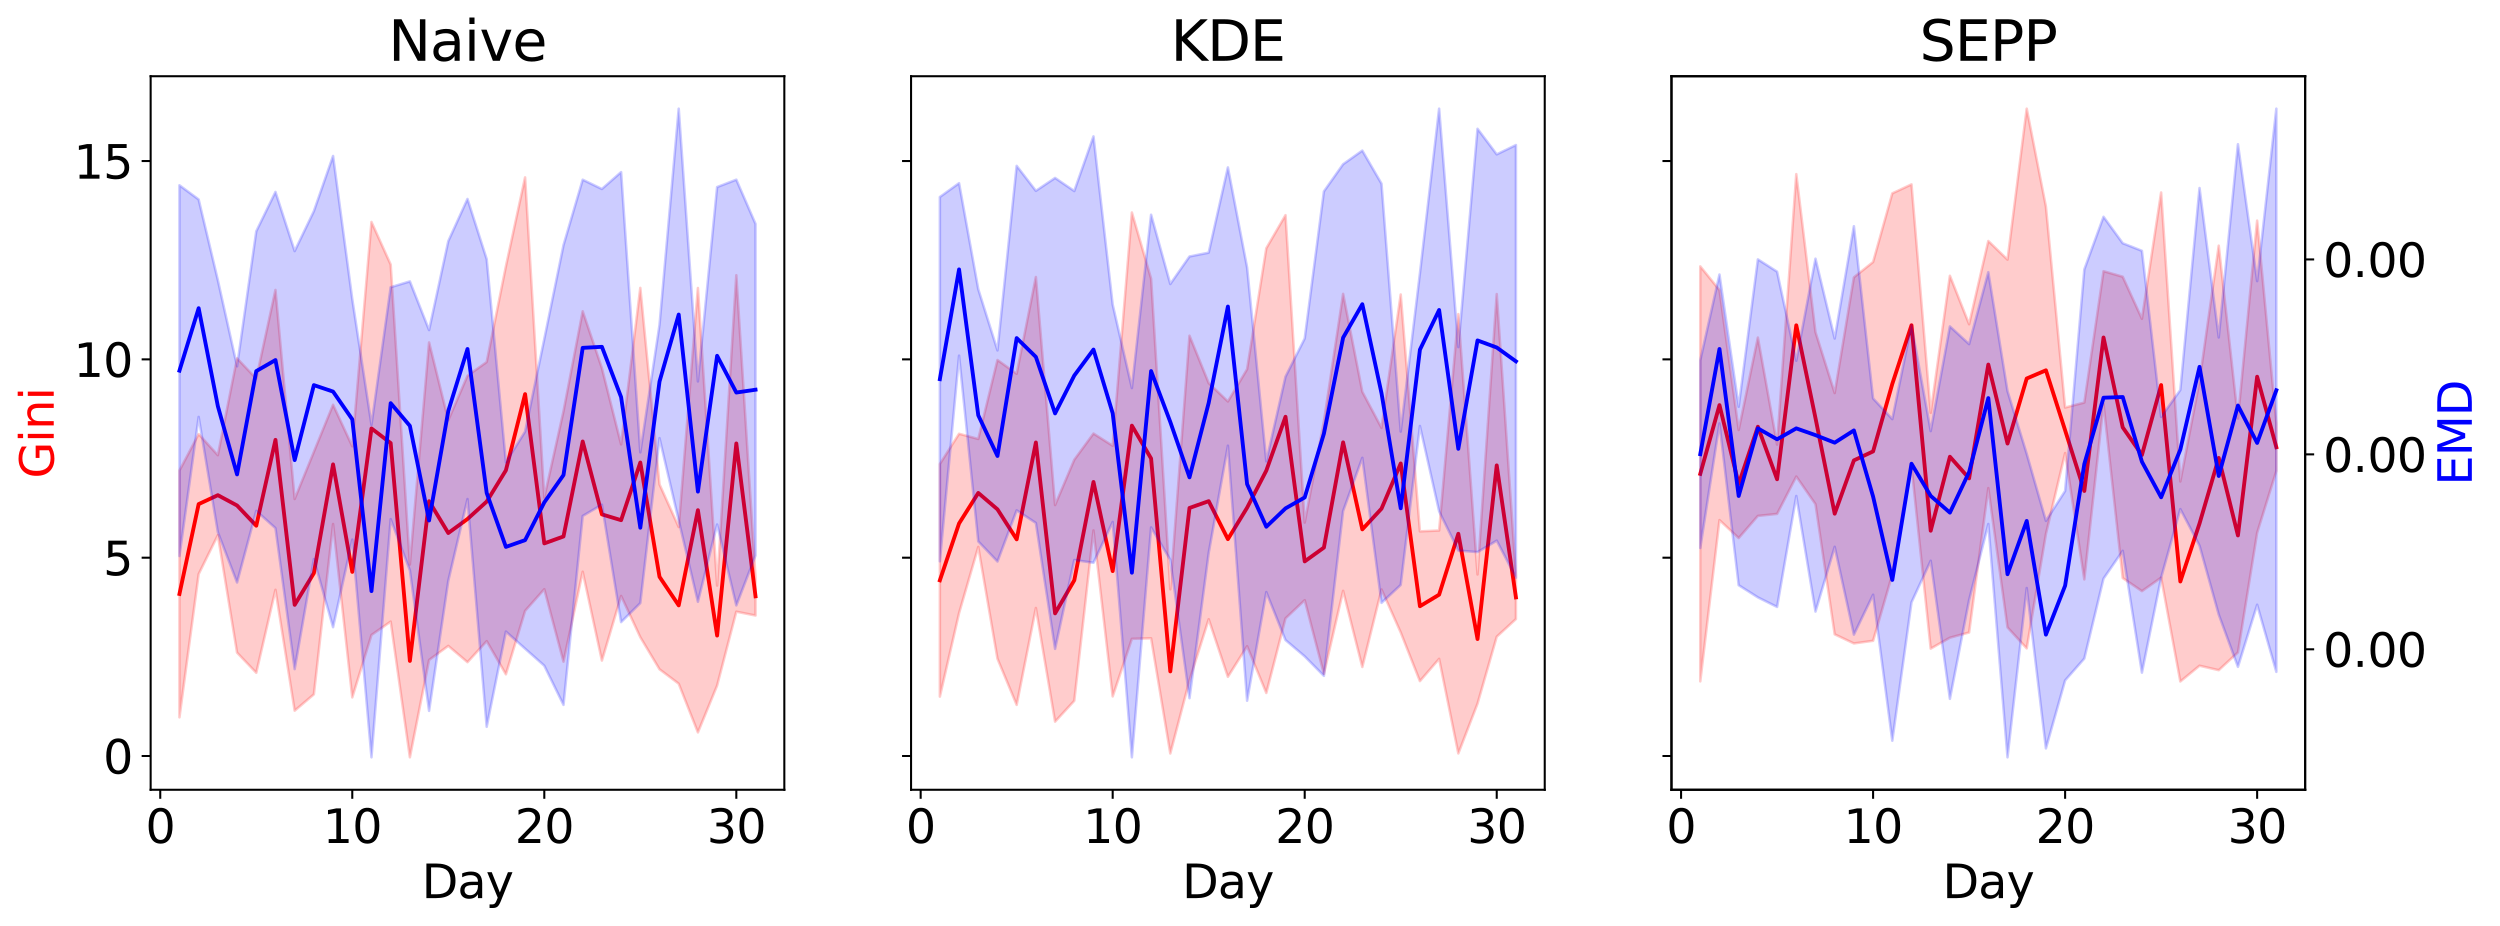<?xml version="1.0" encoding="utf-8" standalone="no"?>
<!DOCTYPE svg PUBLIC "-//W3C//DTD SVG 1.1//EN"
  "http://www.w3.org/Graphics/SVG/1.1/DTD/svg11.dtd">
<svg xmlns:xlink="http://www.w3.org/1999/xlink" width="971.224pt" height="359.854pt" viewBox="0 0 971.224 359.854" xmlns="http://www.w3.org/2000/svg" version="1.1">
 <defs>
  <style type="text/css">*{stroke-linejoin: round; stroke-linecap: butt}</style>
 </defs>
 <g id="figure_1">
  <g id="patch_1">
   <path d="M 0 359.854 
L 971.224 359.854 
L 971.224 0 
L 0 0 
z
" style="fill: #ffffff"/>
  </g>
  <g id="axes_1">
   <g id="patch_2">
    <path d="M 58.526 306.813 
L 304.702 306.813 
L 304.702 29.613 
L 58.526 29.613 
z
" style="fill: #ffffff"/>
   </g>
   <g id="PolyCollection_1">
    <defs>
     <path id="md77bb216d6" d="M 69.715 -177.048 
L 69.715 -81.177 
L 77.175 -136.82 
L 84.635 -151.953 
L 92.095 -106.306 
L 99.555 -98.49 
L 107.015 -130.726 
L 114.475 -83.761 
L 121.935 -90.108 
L 129.395 -156.282 
L 136.855 -88.918 
L 144.314 -113.175 
L 151.774 -118.372 
L 159.234 -65.641 
L 166.694 -103.461 
L 174.154 -108.934 
L 181.614 -102.594 
L 189.074 -110.776 
L 196.534 -97.891 
L 203.994 -122.535 
L 211.453 -130.964 
L 218.913 -102.804 
L 226.373 -137.743 
L 233.833 -103.223 
L 241.293 -128.335 
L 248.753 -112.309 
L 256.213 -99.847 
L 263.673 -94.237 
L 271.133 -75.325 
L 278.592 -93.531 
L 286.052 -122.223 
L 293.512 -120.728 
L 293.512 -135.65 
L 293.512 -135.65 
L 286.052 -252.931 
L 278.592 -132.36 
L 271.133 -247.978 
L 263.673 -155.099 
L 256.213 -171.684 
L 248.753 -248.024 
L 241.293 -187.206 
L 233.833 -216.827 
L 226.373 -238.933 
L 218.913 -200.078 
L 211.453 -166.538 
L 203.994 -290.946 
L 196.534 -256.379 
L 189.074 -219.213 
L 181.614 -213.864 
L 174.154 -196.618 
L 166.694 -226.824 
L 159.234 -140.543 
L 151.774 -257.079 
L 144.314 -273.624 
L 136.855 -186.449 
L 129.395 -202.609 
L 121.935 -184.297 
L 114.475 -165.996 
L 107.015 -247.215 
L 99.555 -212.749 
L 92.095 -220.643 
L 84.635 -183.017 
L 77.175 -191.206 
L 69.715 -177.048 
z
" style="stroke: #ff0000; stroke-opacity: 0.2"/>
    </defs>
    <g clip-path="url(#pc5e70bba0a)">
     <use xlink:href="#md77bb216d6" x="0" y="359.854" style="fill: #ff0000; fill-opacity: 0.2; stroke: #ff0000; stroke-opacity: 0.2"/>
    </g>
   </g>
   <g id="matplotlib.axis_1">
    <g id="xtick_1">
     <g id="line2d_1">
      <defs>
       <path id="m9bfada5de7" d="M 0 0 
L 0 3.5 
" style="stroke: #000000; stroke-width: 0.8"/>
      </defs>
      <g>
       <use xlink:href="#m9bfada5de7" x="62.256" y="306.813" style="stroke: #000000; stroke-width: 0.8"/>
      </g>
     </g>
     <g id="text_1">
      <!-- 0 -->
      <g transform="translate(56.529 327.49) scale(0.18 -0.18)">
       <defs>
        <path id="DejaVuSans-30" d="M 2034 4250 
Q 1547 4250 1301 3770 
Q 1056 3291 1056 2328 
Q 1056 1369 1301 889 
Q 1547 409 2034 409 
Q 2525 409 2770 889 
Q 3016 1369 3016 2328 
Q 3016 3291 2770 3770 
Q 2525 4250 2034 4250 
z
M 2034 4750 
Q 2819 4750 3233 4129 
Q 3647 3509 3647 2328 
Q 3647 1150 3233 529 
Q 2819 -91 2034 -91 
Q 1250 -91 836 529 
Q 422 1150 422 2328 
Q 422 3509 836 4129 
Q 1250 4750 2034 4750 
z
" transform="scale(0.016)"/>
       </defs>
       <use xlink:href="#DejaVuSans-30"/>
      </g>
     </g>
    </g>
    <g id="xtick_2">
     <g id="line2d_2">
      <g>
       <use xlink:href="#m9bfada5de7" x="136.855" y="306.813" style="stroke: #000000; stroke-width: 0.8"/>
      </g>
     </g>
     <g id="text_2">
      <!-- 10 -->
      <g transform="translate(125.402 327.49) scale(0.18 -0.18)">
       <defs>
        <path id="DejaVuSans-31" d="M 794 531 
L 1825 531 
L 1825 4091 
L 703 3866 
L 703 4441 
L 1819 4666 
L 2450 4666 
L 2450 531 
L 3481 531 
L 3481 0 
L 794 0 
L 794 531 
z
" transform="scale(0.016)"/>
       </defs>
       <use xlink:href="#DejaVuSans-31"/>
       <use xlink:href="#DejaVuSans-30" x="63.623"/>
      </g>
     </g>
    </g>
    <g id="xtick_3">
     <g id="line2d_3">
      <g>
       <use xlink:href="#m9bfada5de7" x="211.453" y="306.813" style="stroke: #000000; stroke-width: 0.8"/>
      </g>
     </g>
     <g id="text_3">
      <!-- 20 -->
      <g transform="translate(200.001 327.49) scale(0.18 -0.18)">
       <defs>
        <path id="DejaVuSans-32" d="M 1228 531 
L 3431 531 
L 3431 0 
L 469 0 
L 469 531 
Q 828 903 1448 1529 
Q 2069 2156 2228 2338 
Q 2531 2678 2651 2914 
Q 2772 3150 2772 3378 
Q 2772 3750 2511 3984 
Q 2250 4219 1831 4219 
Q 1534 4219 1204 4116 
Q 875 4013 500 3803 
L 500 4441 
Q 881 4594 1212 4672 
Q 1544 4750 1819 4750 
Q 2544 4750 2975 4387 
Q 3406 4025 3406 3419 
Q 3406 3131 3298 2873 
Q 3191 2616 2906 2266 
Q 2828 2175 2409 1742 
Q 1991 1309 1228 531 
z
" transform="scale(0.016)"/>
       </defs>
       <use xlink:href="#DejaVuSans-32"/>
       <use xlink:href="#DejaVuSans-30" x="63.623"/>
      </g>
     </g>
    </g>
    <g id="xtick_4">
     <g id="line2d_4">
      <g>
       <use xlink:href="#m9bfada5de7" x="286.052" y="306.813" style="stroke: #000000; stroke-width: 0.8"/>
      </g>
     </g>
     <g id="text_4">
      <!-- 30 -->
      <g transform="translate(274.6 327.49) scale(0.18 -0.18)">
       <defs>
        <path id="DejaVuSans-33" d="M 2597 2516 
Q 3050 2419 3304 2112 
Q 3559 1806 3559 1356 
Q 3559 666 3084 287 
Q 2609 -91 1734 -91 
Q 1441 -91 1130 -33 
Q 819 25 488 141 
L 488 750 
Q 750 597 1062 519 
Q 1375 441 1716 441 
Q 2309 441 2620 675 
Q 2931 909 2931 1356 
Q 2931 1769 2642 2001 
Q 2353 2234 1838 2234 
L 1294 2234 
L 1294 2753 
L 1863 2753 
Q 2328 2753 2575 2939 
Q 2822 3125 2822 3475 
Q 2822 3834 2567 4026 
Q 2313 4219 1838 4219 
Q 1578 4219 1281 4162 
Q 984 4106 628 3988 
L 628 4550 
Q 988 4650 1302 4700 
Q 1616 4750 1894 4750 
Q 2613 4750 3031 4423 
Q 3450 4097 3450 3541 
Q 3450 3153 3228 2886 
Q 3006 2619 2597 2516 
z
" transform="scale(0.016)"/>
       </defs>
       <use xlink:href="#DejaVuSans-33"/>
       <use xlink:href="#DejaVuSans-30" x="63.623"/>
      </g>
     </g>
    </g>
    <g id="text_5">
     <!-- Day -->
     <g transform="translate(163.842 348.91) scale(0.18 -0.18)">
      <defs>
       <path id="DejaVuSans-44" d="M 1259 4147 
L 1259 519 
L 2022 519 
Q 2988 519 3436 956 
Q 3884 1394 3884 2338 
Q 3884 3275 3436 3711 
Q 2988 4147 2022 4147 
L 1259 4147 
z
M 628 4666 
L 1925 4666 
Q 3281 4666 3915 4102 
Q 4550 3538 4550 2338 
Q 4550 1131 3912 565 
Q 3275 0 1925 0 
L 628 0 
L 628 4666 
z
" transform="scale(0.016)"/>
       <path id="DejaVuSans-61" d="M 2194 1759 
Q 1497 1759 1228 1600 
Q 959 1441 959 1056 
Q 959 750 1161 570 
Q 1363 391 1709 391 
Q 2188 391 2477 730 
Q 2766 1069 2766 1631 
L 2766 1759 
L 2194 1759 
z
M 3341 1997 
L 3341 0 
L 2766 0 
L 2766 531 
Q 2569 213 2275 61 
Q 1981 -91 1556 -91 
Q 1019 -91 701 211 
Q 384 513 384 1019 
Q 384 1609 779 1909 
Q 1175 2209 1959 2209 
L 2766 2209 
L 2766 2266 
Q 2766 2663 2505 2880 
Q 2244 3097 1772 3097 
Q 1472 3097 1187 3025 
Q 903 2953 641 2809 
L 641 3341 
Q 956 3463 1253 3523 
Q 1550 3584 1831 3584 
Q 2591 3584 2966 3190 
Q 3341 2797 3341 1997 
z
" transform="scale(0.016)"/>
       <path id="DejaVuSans-79" d="M 2059 -325 
Q 1816 -950 1584 -1140 
Q 1353 -1331 966 -1331 
L 506 -1331 
L 506 -850 
L 844 -850 
Q 1081 -850 1212 -737 
Q 1344 -625 1503 -206 
L 1606 56 
L 191 3500 
L 800 3500 
L 1894 763 
L 2988 3500 
L 3597 3500 
L 2059 -325 
z
" transform="scale(0.016)"/>
      </defs>
      <use xlink:href="#DejaVuSans-44"/>
      <use xlink:href="#DejaVuSans-61" x="77.002"/>
      <use xlink:href="#DejaVuSans-79" x="138.281"/>
     </g>
    </g>
   </g>
   <g id="matplotlib.axis_2">
    <g id="ytick_1">
     <g id="line2d_5">
      <defs>
       <path id="mab516a5b6b" d="M 0 0 
L -3.5 0 
" style="stroke: #000000; stroke-width: 0.8"/>
      </defs>
      <g>
       <use xlink:href="#mab516a5b6b" x="58.526" y="293.698" style="stroke: #000000; stroke-width: 0.8"/>
      </g>
     </g>
     <g id="text_6">
      <!-- 0 -->
      <g transform="translate(40.073 300.537) scale(0.18 -0.18)">
       <use xlink:href="#DejaVuSans-30"/>
      </g>
     </g>
    </g>
    <g id="ytick_2">
     <g id="line2d_6">
      <g>
       <use xlink:href="#mab516a5b6b" x="58.526" y="216.652" style="stroke: #000000; stroke-width: 0.8"/>
      </g>
     </g>
     <g id="text_7">
      <!-- 5 -->
      <g transform="translate(40.073 223.49) scale(0.18 -0.18)">
       <defs>
        <path id="DejaVuSans-35" d="M 691 4666 
L 3169 4666 
L 3169 4134 
L 1269 4134 
L 1269 2991 
Q 1406 3038 1543 3061 
Q 1681 3084 1819 3084 
Q 2600 3084 3056 2656 
Q 3513 2228 3513 1497 
Q 3513 744 3044 326 
Q 2575 -91 1722 -91 
Q 1428 -91 1123 -41 
Q 819 9 494 109 
L 494 744 
Q 775 591 1075 516 
Q 1375 441 1709 441 
Q 2250 441 2565 725 
Q 2881 1009 2881 1497 
Q 2881 1984 2565 2268 
Q 2250 2553 1709 2553 
Q 1456 2553 1204 2497 
Q 953 2441 691 2322 
L 691 4666 
z
" transform="scale(0.016)"/>
       </defs>
       <use xlink:href="#DejaVuSans-35"/>
      </g>
     </g>
    </g>
    <g id="ytick_3">
     <g id="line2d_7">
      <g>
       <use xlink:href="#mab516a5b6b" x="58.526" y="139.605" style="stroke: #000000; stroke-width: 0.8"/>
      </g>
     </g>
     <g id="text_8">
      <!-- 10 -->
      <g transform="translate(28.621 146.444) scale(0.18 -0.18)">
       <use xlink:href="#DejaVuSans-31"/>
       <use xlink:href="#DejaVuSans-30" x="63.623"/>
      </g>
     </g>
    </g>
    <g id="ytick_4">
     <g id="line2d_8">
      <g>
       <use xlink:href="#mab516a5b6b" x="58.526" y="62.559" style="stroke: #000000; stroke-width: 0.8"/>
      </g>
     </g>
     <g id="text_9">
      <!-- 15 -->
      <g transform="translate(28.621 69.398) scale(0.18 -0.18)">
       <use xlink:href="#DejaVuSans-31"/>
       <use xlink:href="#DejaVuSans-35" x="63.623"/>
      </g>
     </g>
    </g>
    <g id="text_10">
     <!-- Gini -->
     <g style="fill: #ff0000" transform="translate(20.877 185.891) rotate(-90) scale(0.18 -0.18)">
      <defs>
       <path id="DejaVuSans-47" d="M 3809 666 
L 3809 1919 
L 2778 1919 
L 2778 2438 
L 4434 2438 
L 4434 434 
Q 4069 175 3628 42 
Q 3188 -91 2688 -91 
Q 1594 -91 976 548 
Q 359 1188 359 2328 
Q 359 3472 976 4111 
Q 1594 4750 2688 4750 
Q 3144 4750 3555 4637 
Q 3966 4525 4313 4306 
L 4313 3634 
Q 3963 3931 3569 4081 
Q 3175 4231 2741 4231 
Q 1884 4231 1454 3753 
Q 1025 3275 1025 2328 
Q 1025 1384 1454 906 
Q 1884 428 2741 428 
Q 3075 428 3337 486 
Q 3600 544 3809 666 
z
" transform="scale(0.016)"/>
       <path id="DejaVuSans-69" d="M 603 3500 
L 1178 3500 
L 1178 0 
L 603 0 
L 603 3500 
z
M 603 4863 
L 1178 4863 
L 1178 4134 
L 603 4134 
L 603 4863 
z
" transform="scale(0.016)"/>
       <path id="DejaVuSans-6e" d="M 3513 2113 
L 3513 0 
L 2938 0 
L 2938 2094 
Q 2938 2591 2744 2837 
Q 2550 3084 2163 3084 
Q 1697 3084 1428 2787 
Q 1159 2491 1159 1978 
L 1159 0 
L 581 0 
L 581 3500 
L 1159 3500 
L 1159 2956 
Q 1366 3272 1645 3428 
Q 1925 3584 2291 3584 
Q 2894 3584 3203 3211 
Q 3513 2838 3513 2113 
z
" transform="scale(0.016)"/>
      </defs>
      <use xlink:href="#DejaVuSans-47"/>
      <use xlink:href="#DejaVuSans-69" x="77.49"/>
      <use xlink:href="#DejaVuSans-6e" x="105.273"/>
      <use xlink:href="#DejaVuSans-69" x="168.652"/>
     </g>
    </g>
   </g>
   <g id="line2d_9">
    <path d="M 69.715 230.742 
L 77.175 195.841 
L 84.635 192.369 
L 92.095 196.379 
L 99.555 204.234 
L 107.015 170.883 
L 114.475 234.975 
L 121.935 222.651 
L 129.395 180.408 
L 136.855 222.17 
L 144.314 166.454 
L 151.774 172.128 
L 159.234 256.762 
L 166.694 194.711 
L 174.154 207.078 
L 181.614 201.625 
L 189.074 194.859 
L 196.534 182.719 
L 203.994 153.113 
L 211.453 211.103 
L 218.913 208.413 
L 226.373 171.516 
L 233.833 199.829 
L 241.293 202.083 
L 248.753 179.687 
L 256.213 224.088 
L 263.673 235.186 
L 271.133 198.202 
L 278.592 246.909 
L 286.052 172.277 
L 293.512 231.665 
" clip-path="url(#pc5e70bba0a)" style="fill: none; stroke: #ff0000; stroke-width: 1.5; stroke-linecap: square"/>
   </g>
   <g id="patch_3">
    <path d="M 58.526 306.813 
L 58.526 29.613 
" style="fill: none; stroke: #000000; stroke-width: 0.8; stroke-linejoin: miter; stroke-linecap: square"/>
   </g>
   <g id="patch_4">
    <path d="M 304.702 306.813 
L 304.702 29.613 
" style="fill: none; stroke: #000000; stroke-width: 0.8; stroke-linejoin: miter; stroke-linecap: square"/>
   </g>
   <g id="patch_5">
    <path d="M 58.526 306.813 
L 304.702 306.813 
" style="fill: none; stroke: #000000; stroke-width: 0.8; stroke-linejoin: miter; stroke-linecap: square"/>
   </g>
   <g id="patch_6">
    <path d="M 58.526 29.613 
L 304.702 29.613 
" style="fill: none; stroke: #000000; stroke-width: 0.8; stroke-linejoin: miter; stroke-linecap: square"/>
   </g>
   <g id="text_11">
    <!-- Naive -->
    <g transform="translate(150.878 23.613) scale(0.216 -0.216)">
     <defs>
      <path id="DejaVuSans-4e" d="M 628 4666 
L 1478 4666 
L 3547 763 
L 3547 4666 
L 4159 4666 
L 4159 0 
L 3309 0 
L 1241 3903 
L 1241 0 
L 628 0 
L 628 4666 
z
" transform="scale(0.016)"/>
      <path id="DejaVuSans-76" d="M 191 3500 
L 800 3500 
L 1894 563 
L 2988 3500 
L 3597 3500 
L 2284 0 
L 1503 0 
L 191 3500 
z
" transform="scale(0.016)"/>
      <path id="DejaVuSans-65" d="M 3597 1894 
L 3597 1613 
L 953 1613 
Q 991 1019 1311 708 
Q 1631 397 2203 397 
Q 2534 397 2845 478 
Q 3156 559 3463 722 
L 3463 178 
Q 3153 47 2828 -22 
Q 2503 -91 2169 -91 
Q 1331 -91 842 396 
Q 353 884 353 1716 
Q 353 2575 817 3079 
Q 1281 3584 2069 3584 
Q 2775 3584 3186 3129 
Q 3597 2675 3597 1894 
z
M 3022 2063 
Q 3016 2534 2758 2815 
Q 2500 3097 2075 3097 
Q 1594 3097 1305 2825 
Q 1016 2553 972 2059 
L 3022 2063 
z
" transform="scale(0.016)"/>
     </defs>
     <use xlink:href="#DejaVuSans-4e"/>
     <use xlink:href="#DejaVuSans-61" x="74.805"/>
     <use xlink:href="#DejaVuSans-69" x="136.084"/>
     <use xlink:href="#DejaVuSans-76" x="163.867"/>
     <use xlink:href="#DejaVuSans-65" x="223.047"/>
    </g>
   </g>
  </g>
  <g id="axes_2">
   <g id="patch_7">
    <path d="M 353.937 306.813 
L 600.114 306.813 
L 600.114 29.613 
L 353.937 29.613 
z
" style="fill: #ffffff"/>
   </g>
   <g id="PolyCollection_2">
    <defs>
     <path id="mbb0c9a26c0" d="M 365.127 -179.59 
L 365.127 -89.22 
L 372.587 -121.677 
L 380.047 -147.386 
L 387.507 -103.967 
L 394.967 -86.012 
L 402.427 -123.663 
L 409.887 -79.5 
L 417.346 -87.602 
L 424.806 -153.804 
L 432.266 -89.297 
L 439.726 -111.678 
L 447.186 -111.882 
L 454.646 -67.131 
L 462.106 -95.604 
L 469.566 -119.294 
L 477.026 -96.914 
L 484.486 -108.808 
L 491.945 -90.645 
L 499.405 -119.625 
L 506.865 -126.691 
L 514.325 -98.075 
L 521.785 -130.316 
L 529.245 -100.738 
L 536.705 -130.867 
L 544.165 -114.166 
L 551.625 -95.245 
L 559.084 -103.903 
L 566.544 -67.152 
L 574.004 -86.502 
L 581.464 -112.497 
L 588.924 -119.369 
L 588.924 -136.158 
L 588.924 -136.158 
L 581.464 -245.609 
L 574.004 -136.681 
L 566.544 -237.821 
L 559.084 -153.752 
L 551.625 -153.427 
L 544.165 -245.449 
L 536.705 -193.628 
L 529.245 -207.661 
L 521.785 -245.691 
L 514.325 -196.175 
L 506.865 -156.819 
L 499.405 -276.269 
L 491.945 -263.404 
L 484.486 -216.427 
L 477.026 -203.886 
L 469.566 -211.025 
L 462.106 -229.436 
L 454.646 -130.914 
L 447.186 -251.592 
L 439.726 -277.307 
L 432.266 -186.671 
L 424.806 -191.429 
L 417.346 -181.239 
L 409.887 -163.628 
L 402.427 -252.247 
L 394.967 -214.638 
L 387.507 -219.992 
L 380.047 -189.316 
L 372.587 -191.334 
L 365.127 -179.59 
z
" style="stroke: #ff0000; stroke-opacity: 0.2"/>
    </defs>
    <g clip-path="url(#p2dc76320d1)">
     <use xlink:href="#mbb0c9a26c0" x="0" y="359.854" style="fill: #ff0000; fill-opacity: 0.2; stroke: #ff0000; stroke-opacity: 0.2"/>
    </g>
   </g>
   <g id="matplotlib.axis_3">
    <g id="xtick_5">
     <g id="line2d_10">
      <g>
       <use xlink:href="#m9bfada5de7" x="357.667" y="306.813" style="stroke: #000000; stroke-width: 0.8"/>
      </g>
     </g>
     <g id="text_12">
      <!-- 0 -->
      <g transform="translate(351.941 327.49) scale(0.18 -0.18)">
       <use xlink:href="#DejaVuSans-30"/>
      </g>
     </g>
    </g>
    <g id="xtick_6">
     <g id="line2d_11">
      <g>
       <use xlink:href="#m9bfada5de7" x="432.266" y="306.813" style="stroke: #000000; stroke-width: 0.8"/>
      </g>
     </g>
     <g id="text_13">
      <!-- 10 -->
      <g transform="translate(420.814 327.49) scale(0.18 -0.18)">
       <use xlink:href="#DejaVuSans-31"/>
       <use xlink:href="#DejaVuSans-30" x="63.623"/>
      </g>
     </g>
    </g>
    <g id="xtick_7">
     <g id="line2d_12">
      <g>
       <use xlink:href="#m9bfada5de7" x="506.865" y="306.813" style="stroke: #000000; stroke-width: 0.8"/>
      </g>
     </g>
     <g id="text_14">
      <!-- 20 -->
      <g transform="translate(495.413 327.49) scale(0.18 -0.18)">
       <use xlink:href="#DejaVuSans-32"/>
       <use xlink:href="#DejaVuSans-30" x="63.623"/>
      </g>
     </g>
    </g>
    <g id="xtick_8">
     <g id="line2d_13">
      <g>
       <use xlink:href="#m9bfada5de7" x="581.464" y="306.813" style="stroke: #000000; stroke-width: 0.8"/>
      </g>
     </g>
     <g id="text_15">
      <!-- 30 -->
      <g transform="translate(570.012 327.49) scale(0.18 -0.18)">
       <use xlink:href="#DejaVuSans-33"/>
       <use xlink:href="#DejaVuSans-30" x="63.623"/>
      </g>
     </g>
    </g>
    <g id="text_16">
     <!-- Day -->
     <g transform="translate(459.253 348.91) scale(0.18 -0.18)">
      <use xlink:href="#DejaVuSans-44"/>
      <use xlink:href="#DejaVuSans-61" x="77.002"/>
      <use xlink:href="#DejaVuSans-79" x="138.281"/>
     </g>
    </g>
   </g>
   <g id="matplotlib.axis_4">
    <g id="ytick_5">
     <g id="line2d_14">
      <g>
       <use xlink:href="#mab516a5b6b" x="353.937" y="293.698" style="stroke: #000000; stroke-width: 0.8"/>
      </g>
     </g>
    </g>
    <g id="ytick_6">
     <g id="line2d_15">
      <g>
       <use xlink:href="#mab516a5b6b" x="353.937" y="216.652" style="stroke: #000000; stroke-width: 0.8"/>
      </g>
     </g>
    </g>
    <g id="ytick_7">
     <g id="line2d_16">
      <g>
       <use xlink:href="#mab516a5b6b" x="353.937" y="139.605" style="stroke: #000000; stroke-width: 0.8"/>
      </g>
     </g>
    </g>
    <g id="ytick_8">
     <g id="line2d_17">
      <g>
       <use xlink:href="#mab516a5b6b" x="353.937" y="62.559" style="stroke: #000000; stroke-width: 0.8"/>
      </g>
     </g>
    </g>
   </g>
   <g id="line2d_18">
    <path d="M 365.127 225.449 
L 372.587 203.349 
L 380.047 191.503 
L 387.507 197.875 
L 394.967 209.529 
L 402.427 171.899 
L 409.887 238.29 
L 417.346 225.434 
L 424.806 187.237 
L 432.266 221.87 
L 439.726 165.362 
L 447.186 178.117 
L 454.646 260.831 
L 462.106 197.334 
L 469.566 194.694 
L 477.026 209.454 
L 484.486 197.237 
L 491.945 182.829 
L 499.405 161.907 
L 506.865 218.099 
L 514.325 212.729 
L 521.785 171.85 
L 529.245 205.654 
L 536.705 197.607 
L 544.165 180.047 
L 551.625 235.518 
L 559.084 231.026 
L 566.544 207.367 
L 574.004 248.263 
L 581.464 180.801 
L 588.924 232.09 
" clip-path="url(#p2dc76320d1)" style="fill: none; stroke: #ff0000; stroke-width: 1.5; stroke-linecap: square"/>
   </g>
   <g id="patch_8">
    <path d="M 353.937 306.813 
L 353.937 29.613 
" style="fill: none; stroke: #000000; stroke-width: 0.8; stroke-linejoin: miter; stroke-linecap: square"/>
   </g>
   <g id="patch_9">
    <path d="M 600.114 306.813 
L 600.114 29.613 
" style="fill: none; stroke: #000000; stroke-width: 0.8; stroke-linejoin: miter; stroke-linecap: square"/>
   </g>
   <g id="patch_10">
    <path d="M 353.937 306.813 
L 600.114 306.813 
" style="fill: none; stroke: #000000; stroke-width: 0.8; stroke-linejoin: miter; stroke-linecap: square"/>
   </g>
   <g id="patch_11">
    <path d="M 353.937 29.613 
L 600.114 29.613 
" style="fill: none; stroke: #000000; stroke-width: 0.8; stroke-linejoin: miter; stroke-linecap: square"/>
   </g>
   <g id="text_17">
    <!-- KDE -->
    <g transform="translate(454.803 23.613) scale(0.216 -0.216)">
     <defs>
      <path id="DejaVuSans-4b" d="M 628 4666 
L 1259 4666 
L 1259 2694 
L 3353 4666 
L 4166 4666 
L 1850 2491 
L 4331 0 
L 3500 0 
L 1259 2247 
L 1259 0 
L 628 0 
L 628 4666 
z
" transform="scale(0.016)"/>
      <path id="DejaVuSans-45" d="M 628 4666 
L 3578 4666 
L 3578 4134 
L 1259 4134 
L 1259 2753 
L 3481 2753 
L 3481 2222 
L 1259 2222 
L 1259 531 
L 3634 531 
L 3634 0 
L 628 0 
L 628 4666 
z
" transform="scale(0.016)"/>
     </defs>
     <use xlink:href="#DejaVuSans-4b"/>
     <use xlink:href="#DejaVuSans-44" x="65.576"/>
     <use xlink:href="#DejaVuSans-45" x="142.578"/>
    </g>
   </g>
  </g>
  <g id="axes_3">
   <g id="patch_12">
    <path d="M 649.349 306.813 
L 895.526 306.813 
L 895.526 29.613 
L 649.349 29.613 
z
" style="fill: #ffffff"/>
   </g>
   <g id="PolyCollection_3">
    <defs>
     <path id="m1273a3de10" d="M 660.539 -256.375 
L 660.539 -95.149 
L 667.999 -157.798 
L 675.459 -150.829 
L 682.919 -159.434 
L 690.379 -160.206 
L 697.838 -174.732 
L 705.298 -163.983 
L 712.758 -113.423 
L 720.218 -109.887 
L 727.678 -110.91 
L 735.138 -136.699 
L 742.598 -178.763 
L 750.058 -107.86 
L 757.518 -112.109 
L 764.977 -114.138 
L 772.437 -170.231 
L 779.897 -116.106 
L 787.357 -107.968 
L 794.817 -152.401 
L 802.277 -183.853 
L 809.737 -134.757 
L 817.197 -202.983 
L 824.657 -135.294 
L 832.117 -130.204 
L 839.576 -135.451 
L 847.036 -95.102 
L 854.496 -101.23 
L 861.956 -99.495 
L 869.416 -106.416 
L 876.876 -152.86 
L 884.336 -176.93 
L 884.336 -195.261 
L 884.336 -195.261 
L 876.876 -274.152 
L 869.416 -197.265 
L 861.956 -264.417 
L 854.496 -211.76 
L 847.036 -172.8 
L 839.576 -285.079 
L 832.117 -236.005 
L 824.657 -252.344 
L 817.197 -254.499 
L 809.737 -203.471 
L 802.277 -201.526 
L 794.817 -279.586 
L 787.357 -317.641 
L 779.897 -258.981 
L 772.437 -266.223 
L 764.977 -233.887 
L 757.518 -252.726 
L 750.058 -199.483 
L 742.598 -288.23 
L 735.138 -284.734 
L 727.678 -258.065 
L 720.218 -252.107 
L 712.758 -207.154 
L 705.298 -230.838 
L 697.838 -292.215 
L 690.379 -187.126 
L 682.919 -228.716 
L 675.459 -192.8 
L 667.999 -247.147 
L 660.539 -256.375 
z
" style="stroke: #ff0000; stroke-opacity: 0.2"/>
    </defs>
    <g clip-path="url(#p0541bb0b79)">
     <use xlink:href="#m1273a3de10" x="0" y="359.854" style="fill: #ff0000; fill-opacity: 0.2; stroke: #ff0000; stroke-opacity: 0.2"/>
    </g>
   </g>
   <g id="matplotlib.axis_5">
    <g id="xtick_9">
     <g id="line2d_19">
      <g>
       <use xlink:href="#m9bfada5de7" x="653.079" y="306.813" style="stroke: #000000; stroke-width: 0.8"/>
      </g>
     </g>
     <g id="text_18">
      <!-- 0 -->
      <g transform="translate(647.353 327.49) scale(0.18 -0.18)">
       <use xlink:href="#DejaVuSans-30"/>
      </g>
     </g>
    </g>
    <g id="xtick_10">
     <g id="line2d_20">
      <g>
       <use xlink:href="#m9bfada5de7" x="727.678" y="306.813" style="stroke: #000000; stroke-width: 0.8"/>
      </g>
     </g>
     <g id="text_19">
      <!-- 10 -->
      <g transform="translate(716.226 327.49) scale(0.18 -0.18)">
       <use xlink:href="#DejaVuSans-31"/>
       <use xlink:href="#DejaVuSans-30" x="63.623"/>
      </g>
     </g>
    </g>
    <g id="xtick_11">
     <g id="line2d_21">
      <g>
       <use xlink:href="#m9bfada5de7" x="802.277" y="306.813" style="stroke: #000000; stroke-width: 0.8"/>
      </g>
     </g>
     <g id="text_20">
      <!-- 20 -->
      <g transform="translate(790.824 327.49) scale(0.18 -0.18)">
       <use xlink:href="#DejaVuSans-32"/>
       <use xlink:href="#DejaVuSans-30" x="63.623"/>
      </g>
     </g>
    </g>
    <g id="xtick_12">
     <g id="line2d_22">
      <g>
       <use xlink:href="#m9bfada5de7" x="876.876" y="306.813" style="stroke: #000000; stroke-width: 0.8"/>
      </g>
     </g>
     <g id="text_21">
      <!-- 30 -->
      <g transform="translate(865.423 327.49) scale(0.18 -0.18)">
       <use xlink:href="#DejaVuSans-33"/>
       <use xlink:href="#DejaVuSans-30" x="63.623"/>
      </g>
     </g>
    </g>
    <g id="text_22">
     <!-- Day -->
     <g transform="translate(754.665 348.91) scale(0.18 -0.18)">
      <use xlink:href="#DejaVuSans-44"/>
      <use xlink:href="#DejaVuSans-61" x="77.002"/>
      <use xlink:href="#DejaVuSans-79" x="138.281"/>
     </g>
    </g>
   </g>
   <g id="matplotlib.axis_6">
    <g id="ytick_9">
     <g id="line2d_23">
      <g>
       <use xlink:href="#mab516a5b6b" x="649.349" y="293.698" style="stroke: #000000; stroke-width: 0.8"/>
      </g>
     </g>
    </g>
    <g id="ytick_10">
     <g id="line2d_24">
      <g>
       <use xlink:href="#mab516a5b6b" x="649.349" y="216.652" style="stroke: #000000; stroke-width: 0.8"/>
      </g>
     </g>
    </g>
    <g id="ytick_11">
     <g id="line2d_25">
      <g>
       <use xlink:href="#mab516a5b6b" x="649.349" y="139.605" style="stroke: #000000; stroke-width: 0.8"/>
      </g>
     </g>
    </g>
    <g id="ytick_12">
     <g id="line2d_26">
      <g>
       <use xlink:href="#mab516a5b6b" x="649.349" y="62.559" style="stroke: #000000; stroke-width: 0.8"/>
      </g>
     </g>
    </g>
   </g>
   <g id="line2d_27">
    <path d="M 660.539 184.092 
L 667.999 157.382 
L 675.459 188.04 
L 682.919 165.779 
L 690.379 186.188 
L 697.838 126.38 
L 705.298 162.443 
L 712.758 199.565 
L 720.218 178.857 
L 727.678 175.367 
L 735.138 149.137 
L 742.598 126.357 
L 750.058 206.182 
L 757.518 177.436 
L 764.977 185.842 
L 772.437 141.627 
L 779.897 172.31 
L 787.357 147.049 
L 794.817 143.86 
L 802.277 167.164 
L 809.737 190.74 
L 817.197 131.112 
L 824.657 166.035 
L 832.117 176.75 
L 839.576 149.589 
L 847.036 225.903 
L 854.496 203.359 
L 861.956 177.898 
L 869.416 208.013 
L 876.876 146.348 
L 884.336 173.758 
" clip-path="url(#p0541bb0b79)" style="fill: none; stroke: #ff0000; stroke-width: 1.5; stroke-linecap: square"/>
   </g>
   <g id="patch_13">
    <path d="M 649.349 306.813 
L 649.349 29.613 
" style="fill: none; stroke: #000000; stroke-width: 0.8; stroke-linejoin: miter; stroke-linecap: square"/>
   </g>
   <g id="patch_14">
    <path d="M 895.526 306.813 
L 895.526 29.613 
" style="fill: none; stroke: #000000; stroke-width: 0.8; stroke-linejoin: miter; stroke-linecap: square"/>
   </g>
   <g id="patch_15">
    <path d="M 649.349 306.813 
L 895.526 306.813 
" style="fill: none; stroke: #000000; stroke-width: 0.8; stroke-linejoin: miter; stroke-linecap: square"/>
   </g>
   <g id="patch_16">
    <path d="M 649.349 29.613 
L 895.526 29.613 
" style="fill: none; stroke: #000000; stroke-width: 0.8; stroke-linejoin: miter; stroke-linecap: square"/>
   </g>
   <g id="text_23">
    <!-- SEPP -->
    <g transform="translate(745.733 23.613) scale(0.216 -0.216)">
     <defs>
      <path id="DejaVuSans-53" d="M 3425 4513 
L 3425 3897 
Q 3066 4069 2747 4153 
Q 2428 4238 2131 4238 
Q 1616 4238 1336 4038 
Q 1056 3838 1056 3469 
Q 1056 3159 1242 3001 
Q 1428 2844 1947 2747 
L 2328 2669 
Q 3034 2534 3370 2195 
Q 3706 1856 3706 1288 
Q 3706 609 3251 259 
Q 2797 -91 1919 -91 
Q 1588 -91 1214 -16 
Q 841 59 441 206 
L 441 856 
Q 825 641 1194 531 
Q 1563 422 1919 422 
Q 2459 422 2753 634 
Q 3047 847 3047 1241 
Q 3047 1584 2836 1778 
Q 2625 1972 2144 2069 
L 1759 2144 
Q 1053 2284 737 2584 
Q 422 2884 422 3419 
Q 422 4038 858 4394 
Q 1294 4750 2059 4750 
Q 2388 4750 2728 4690 
Q 3069 4631 3425 4513 
z
" transform="scale(0.016)"/>
      <path id="DejaVuSans-50" d="M 1259 4147 
L 1259 2394 
L 2053 2394 
Q 2494 2394 2734 2622 
Q 2975 2850 2975 3272 
Q 2975 3691 2734 3919 
Q 2494 4147 2053 4147 
L 1259 4147 
z
M 628 4666 
L 2053 4666 
Q 2838 4666 3239 4311 
Q 3641 3956 3641 3272 
Q 3641 2581 3239 2228 
Q 2838 1875 2053 1875 
L 1259 1875 
L 1259 0 
L 628 0 
L 628 4666 
z
" transform="scale(0.016)"/>
     </defs>
     <use xlink:href="#DejaVuSans-53"/>
     <use xlink:href="#DejaVuSans-45" x="63.477"/>
     <use xlink:href="#DejaVuSans-50" x="126.66"/>
     <use xlink:href="#DejaVuSans-50" x="186.963"/>
    </g>
   </g>
  </g>
  <g id="axes_4">
   <g id="PolyCollection_4">
    <defs>
     <path id="m32560fef27" d="M 69.715 -287.878 
L 69.715 -143.854 
L 77.175 -197.882 
L 84.635 -153.106 
L 92.095 -133.567 
L 99.555 -161.389 
L 107.015 -154.671 
L 114.475 -99.914 
L 121.935 -142.663 
L 129.395 -116.19 
L 136.855 -150.238 
L 144.314 -65.641 
L 151.774 -158.176 
L 159.234 -138.289 
L 166.694 -83.685 
L 174.154 -134.199 
L 181.614 -165.985 
L 189.074 -77.5 
L 196.534 -114.488 
L 203.994 -107.845 
L 211.453 -101.228 
L 218.913 -86.009 
L 226.373 -159.399 
L 233.833 -163.802 
L 241.293 -118.166 
L 248.753 -125.565 
L 256.213 -189.653 
L 263.673 -157.667 
L 271.133 -126.07 
L 278.592 -156.08 
L 286.052 -124.659 
L 293.512 -144.048 
L 293.512 -272.87 
L 293.512 -272.87 
L 286.052 -290.056 
L 278.592 -287.177 
L 271.133 -211.669 
L 263.673 -317.641 
L 256.213 -233.623 
L 248.753 -184.119 
L 241.293 -292.999 
L 233.833 -286.433 
L 226.373 -290.041 
L 218.913 -264.597 
L 211.453 -228.159 
L 203.994 -192.193 
L 196.534 -180.293 
L 189.074 -259.169 
L 181.614 -282.561 
L 174.154 -266.158 
L 166.694 -231.621 
L 159.234 -250.536 
L 151.774 -248.27 
L 144.314 -194.783 
L 136.855 -243.633 
L 129.395 -299.262 
L 121.935 -277.811 
L 114.475 -262.309 
L 107.015 -285.29 
L 99.555 -269.986 
L 92.095 -217.54 
L 84.635 -251.001 
L 77.175 -282.362 
L 69.715 -287.878 
z
" style="stroke: #0000ff; stroke-opacity: 0.2"/>
    </defs>
    <g clip-path="url(#pc5e70bba0a)">
     <use xlink:href="#m32560fef27" x="0" y="359.854" style="fill: #0000ff; fill-opacity: 0.2; stroke: #0000ff; stroke-opacity: 0.2"/>
    </g>
   </g>
   <g id="line2d_28">
    <path d="M 69.715 143.988 
L 77.175 119.732 
L 84.635 157.8 
L 92.095 184.301 
L 99.555 144.166 
L 107.015 139.874 
L 114.475 178.742 
L 121.935 149.617 
L 129.395 152.128 
L 136.855 162.918 
L 144.314 229.642 
L 151.774 156.63 
L 159.234 165.442 
L 166.694 202.201 
L 174.154 159.675 
L 181.614 135.581 
L 189.074 191.519 
L 196.534 212.464 
L 203.994 209.835 
L 211.453 195.161 
L 218.913 184.551 
L 226.373 135.134 
L 233.833 134.736 
L 241.293 154.271 
L 248.753 205.012 
L 256.213 148.216 
L 263.673 122.2 
L 271.133 190.984 
L 278.592 138.226 
L 286.052 152.497 
L 293.512 151.395 
" clip-path="url(#pc5e70bba0a)" style="fill: none; stroke: #0000ff; stroke-width: 1.5; stroke-linecap: square"/>
   </g>
  </g>
  <g id="axes_5">
   <g id="PolyCollection_5">
    <defs>
     <path id="m3148a0534c" d="M 365.127 -283.319 
L 365.127 -141.788 
L 372.587 -221.686 
L 380.047 -149.531 
L 387.507 -141.706 
L 394.967 -161.601 
L 402.427 -156.675 
L 409.887 -107.766 
L 417.346 -142.295 
L 424.806 -141.231 
L 432.266 -157.07 
L 439.726 -65.641 
L 447.186 -154.957 
L 454.646 -142.367 
L 462.106 -88.612 
L 469.566 -145.033 
L 477.026 -186.709 
L 484.486 -87.627 
L 491.945 -129.84 
L 499.405 -111.199 
L 506.865 -104.852 
L 514.325 -97.286 
L 521.785 -161.304 
L 529.245 -181.992 
L 536.705 -125.648 
L 544.165 -132.613 
L 551.625 -194.367 
L 559.084 -161.212 
L 566.544 -145.973 
L 574.004 -145.373 
L 581.464 -149.825 
L 588.924 -135.441 
L 588.924 -303.513 
L 588.924 -303.513 
L 581.464 -299.877 
L 574.004 -309.824 
L 566.544 -225.004 
L 559.084 -317.641 
L 551.625 -253.646 
L 544.165 -192.182 
L 536.705 -288.49 
L 529.245 -301.35 
L 521.785 -296.053 
L 514.325 -285.493 
L 506.865 -228.354 
L 499.405 -213.514 
L 491.945 -180.6 
L 484.486 -255.932 
L 477.026 -294.811 
L 469.566 -261.694 
L 462.106 -260.212 
L 454.646 -249.509 
L 447.186 -276.433 
L 439.726 -209.085 
L 432.266 -241.513 
L 424.806 -306.866 
L 417.346 -285.631 
L 409.887 -290.727 
L 402.427 -285.708 
L 394.967 -295.419 
L 387.507 -223.717 
L 380.047 -247.497 
L 372.587 -288.698 
L 365.127 -283.319 
z
" style="stroke: #0000ff; stroke-opacity: 0.2"/>
    </defs>
    <g clip-path="url(#p2dc76320d1)">
     <use xlink:href="#m3148a0534c" x="0" y="359.854" style="fill: #0000ff; fill-opacity: 0.2; stroke: #0000ff; stroke-opacity: 0.2"/>
    </g>
   </g>
   <g id="line2d_29">
    <path d="M 365.127 147.3 
L 372.587 104.662 
L 380.047 161.34 
L 387.507 177.142 
L 394.967 131.344 
L 402.427 138.662 
L 409.887 160.607 
L 417.346 145.891 
L 424.806 135.805 
L 432.266 160.562 
L 439.726 222.491 
L 447.186 144.159 
L 454.646 163.916 
L 462.106 185.442 
L 469.566 156.49 
L 477.026 119.094 
L 484.486 188.074 
L 491.945 204.634 
L 499.405 197.497 
L 506.865 193.251 
L 514.325 168.464 
L 521.785 131.175 
L 529.245 118.182 
L 536.705 152.785 
L 544.165 197.457 
L 551.625 135.848 
L 559.084 120.427 
L 566.544 174.365 
L 574.004 132.255 
L 581.464 135.003 
L 588.924 140.377 
" clip-path="url(#p2dc76320d1)" style="fill: none; stroke: #0000ff; stroke-width: 1.5; stroke-linecap: square"/>
   </g>
  </g>
  <g id="axes_6">
   <g id="PolyCollection_6">
    <defs>
     <path id="m0fbcc668dd" d="M 660.539 -219.851 
L 660.539 -146.962 
L 667.999 -195.338 
L 675.459 -132.506 
L 682.919 -127.781 
L 690.379 -124.06 
L 697.838 -167.168 
L 705.298 -122.257 
L 712.758 -147.428 
L 720.218 -113.302 
L 727.678 -128.807 
L 735.138 -72.091 
L 742.598 -125.83 
L 750.058 -142.004 
L 757.518 -88.354 
L 764.977 -126.763 
L 772.437 -156.281 
L 779.897 -65.641 
L 787.357 -131.408 
L 794.817 -69.101 
L 802.277 -95.522 
L 809.737 -104.019 
L 817.197 -135.059 
L 824.657 -145.875 
L 832.117 -98.525 
L 839.576 -135.432 
L 847.036 -162.071 
L 854.496 -147.872 
L 861.956 -121.123 
L 869.416 -100.789 
L 876.876 -124.918 
L 884.336 -98.836 
L 884.336 -317.641 
L 884.336 -317.641 
L 876.876 -250.643 
L 869.416 -303.823 
L 861.956 -228.752 
L 854.496 -286.806 
L 847.036 -208.347 
L 839.576 -197.887 
L 832.117 -262.413 
L 824.657 -265.356 
L 817.197 -275.637 
L 809.737 -255.181 
L 802.277 -169.123 
L 794.817 -157.508 
L 787.357 -183.539 
L 779.897 -207.901 
L 772.437 -254.114 
L 764.977 -226.166 
L 757.518 -233.052 
L 750.058 -192.383 
L 742.598 -233.566 
L 735.138 -197.026 
L 727.678 -205.065 
L 720.218 -271.975 
L 712.758 -228.337 
L 705.298 -259.361 
L 697.838 -219.697 
L 690.379 -254.31 
L 682.919 -259.09 
L 675.459 -201.83 
L 667.999 -253.209 
L 660.539 -219.851 
z
" style="stroke: #0000ff; stroke-opacity: 0.2"/>
    </defs>
    <g clip-path="url(#p0541bb0b79)">
     <use xlink:href="#m0fbcc668dd" x="0" y="359.854" style="fill: #0000ff; fill-opacity: 0.2; stroke: #0000ff; stroke-opacity: 0.2"/>
    </g>
   </g>
   <g id="matplotlib.axis_7">
    <g id="ytick_13">
     <g id="line2d_30">
      <defs>
       <path id="m3d44ff4013" d="M 0 0 
L 3.5 0 
" style="stroke: #000000; stroke-width: 0.8"/>
      </defs>
      <g>
       <use xlink:href="#m3d44ff4013" x="895.526" y="252.234" style="stroke: #000000; stroke-width: 0.8"/>
      </g>
     </g>
     <g id="text_24">
      <!-- 0.00 -->
      <g transform="translate(902.526 259.072) scale(0.18 -0.18)">
       <defs>
        <path id="DejaVuSans-2e" d="M 684 794 
L 1344 794 
L 1344 0 
L 684 0 
L 684 794 
z
" transform="scale(0.016)"/>
       </defs>
       <use xlink:href="#DejaVuSans-30"/>
       <use xlink:href="#DejaVuSans-2e" x="63.623"/>
       <use xlink:href="#DejaVuSans-30" x="95.41"/>
       <use xlink:href="#DejaVuSans-30" x="159.033"/>
      </g>
     </g>
    </g>
    <g id="ytick_14">
     <g id="line2d_31">
      <g>
       <use xlink:href="#m3d44ff4013" x="895.526" y="176.505" style="stroke: #000000; stroke-width: 0.8"/>
      </g>
     </g>
     <g id="text_25">
      <!-- 0.00 -->
      <g transform="translate(902.526 183.343) scale(0.18 -0.18)">
       <use xlink:href="#DejaVuSans-30"/>
       <use xlink:href="#DejaVuSans-2e" x="63.623"/>
       <use xlink:href="#DejaVuSans-30" x="95.41"/>
       <use xlink:href="#DejaVuSans-30" x="159.033"/>
      </g>
     </g>
    </g>
    <g id="ytick_15">
     <g id="line2d_32">
      <g>
       <use xlink:href="#m3d44ff4013" x="895.526" y="100.775" style="stroke: #000000; stroke-width: 0.8"/>
      </g>
     </g>
     <g id="text_26">
      <!-- 0.00 -->
      <g transform="translate(902.526 107.614) scale(0.18 -0.18)">
       <use xlink:href="#DejaVuSans-30"/>
       <use xlink:href="#DejaVuSans-2e" x="63.623"/>
       <use xlink:href="#DejaVuSans-30" x="95.41"/>
       <use xlink:href="#DejaVuSans-30" x="159.033"/>
      </g>
     </g>
    </g>
    <g id="text_27">
     <!-- EMD -->
     <g style="fill: #0000ff" transform="translate(960.281 188.595) rotate(-90) scale(0.18 -0.18)">
      <defs>
       <path id="DejaVuSans-4d" d="M 628 4666 
L 1569 4666 
L 2759 1491 
L 3956 4666 
L 4897 4666 
L 4897 0 
L 4281 0 
L 4281 4097 
L 3078 897 
L 2444 897 
L 1241 4097 
L 1241 0 
L 628 0 
L 628 4666 
z
" transform="scale(0.016)"/>
      </defs>
      <use xlink:href="#DejaVuSans-45"/>
      <use xlink:href="#DejaVuSans-4d" x="63.184"/>
      <use xlink:href="#DejaVuSans-44" x="149.463"/>
     </g>
    </g>
   </g>
   <g id="line2d_33">
    <path d="M 660.539 176.447 
L 667.999 135.58 
L 675.459 192.686 
L 682.919 166.418 
L 690.379 170.669 
L 697.838 166.421 
L 705.298 169.045 
L 712.758 171.971 
L 720.218 167.216 
L 727.678 192.918 
L 735.138 225.295 
L 742.598 180.156 
L 750.058 192.66 
L 757.518 199.151 
L 764.977 183.389 
L 772.437 154.656 
L 779.897 223.083 
L 787.357 202.381 
L 794.817 246.55 
L 802.277 227.531 
L 809.737 180.254 
L 817.197 154.506 
L 824.657 154.238 
L 832.117 179.385 
L 839.576 193.194 
L 847.036 174.645 
L 854.496 142.515 
L 861.956 184.917 
L 869.416 157.548 
L 876.876 172.074 
L 884.336 151.615 
" clip-path="url(#p0541bb0b79)" style="fill: none; stroke: #0000ff; stroke-width: 1.5; stroke-linecap: square"/>
   </g>
   <g id="patch_17">
    <path d="M 649.349 306.813 
L 649.349 29.613 
" style="fill: none; stroke: #000000; stroke-width: 0.8; stroke-linejoin: miter; stroke-linecap: square"/>
   </g>
   <g id="patch_18">
    <path d="M 895.526 306.813 
L 895.526 29.613 
" style="fill: none; stroke: #000000; stroke-width: 0.8; stroke-linejoin: miter; stroke-linecap: square"/>
   </g>
   <g id="patch_19">
    <path d="M 649.349 306.813 
L 895.526 306.813 
" style="fill: none; stroke: #000000; stroke-width: 0.8; stroke-linejoin: miter; stroke-linecap: square"/>
   </g>
   <g id="patch_20">
    <path d="M 649.349 29.613 
L 895.526 29.613 
" style="fill: none; stroke: #000000; stroke-width: 0.8; stroke-linejoin: miter; stroke-linecap: square"/>
   </g>
  </g>
 </g>
 <defs>
  <clipPath id="pc5e70bba0a">
   <rect x="58.526" y="29.613" width="246.176" height="277.2"/>
  </clipPath>
  <clipPath id="p2dc76320d1">
   <rect x="353.937" y="29.613" width="246.176" height="277.2"/>
  </clipPath>
  <clipPath id="p0541bb0b79">
   <rect x="649.349" y="29.613" width="246.176" height="277.2"/>
  </clipPath>
 </defs>
</svg>
